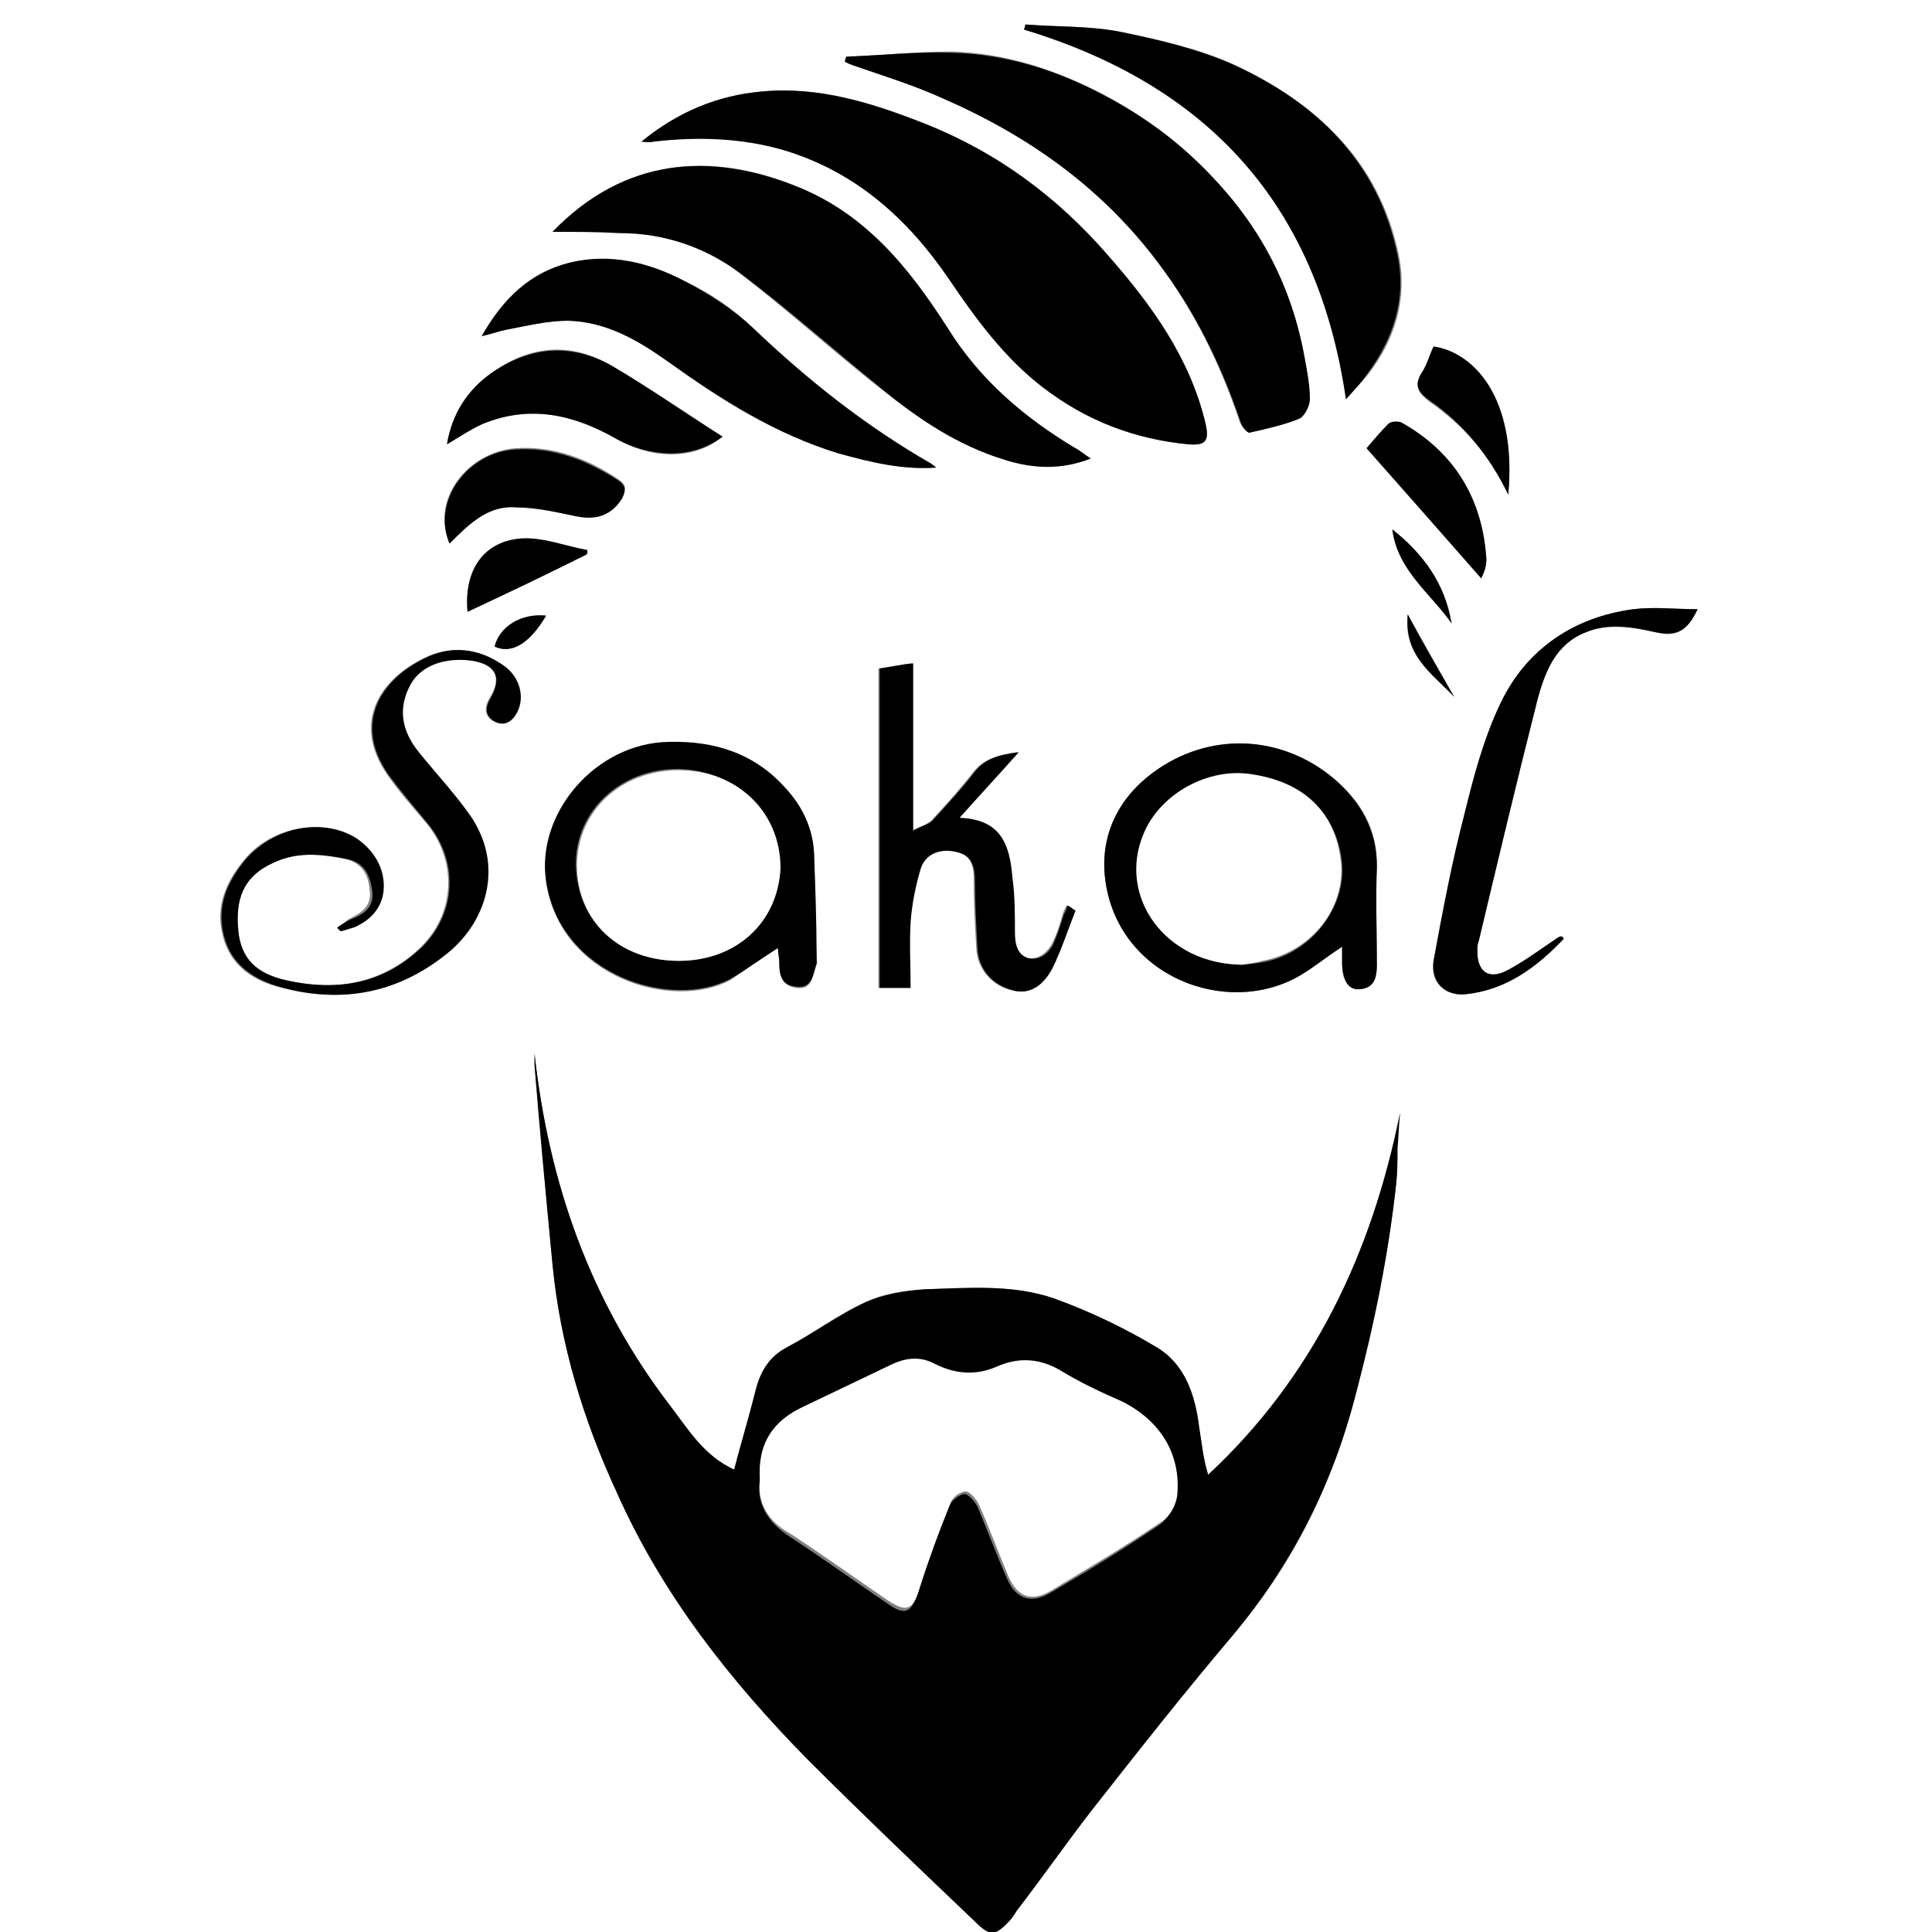 <?xml version="1.0" encoding="utf-8"?>
<!-- Generator: Adobe Illustrator 22.1.0, SVG Export Plug-In . SVG Version: 6.00 Build 0)  -->
<svg version="1.1" id="Слой_1" xmlns="http://www.w3.org/2000/svg" xmlns:xlink="http://www.w3.org/1999/xlink" x="0px" y="0px"
	 viewBox="0 0 150 150" style="enable-background:new 0 0 150 150;" xml:space="preserve">
<rect x="0" y="0" width="150" height="150" fill="#808080" stroke="none"/>
<style type="text/css">
	.st0{fill:#FFFFFF;}
</style>
<g>
	<path class="st0" d="M-1.9,152.3c0-51.4,0-102.8,0-154.3c51.3,0,102.6,0,153.8,0c0,51.4,0,102.8,0,154.3
		C100.6,152.3,49.4,152.3-1.9,152.3z M41.5,81.8c0,0.3,0,0.6,0,0.9c0.5,5.2,0.9,10.4,1.4,15.5c0.6,6.2,2.4,12,5,17.7
		c3.6,7.9,8.8,14.6,14.8,20.7c4.2,4.2,8.5,8.3,12.8,12.4c1.4,1.4,1.7,1.4,3,0c0.2-0.2,0.3-0.4,0.4-0.6c2-2.6,3.8-5.3,5.9-7.9
		c3.6-4.5,7.1-9.1,10.8-13.4c4.8-5.6,7.9-11.9,9.7-19c1.4-5.3,2.5-10.7,3.1-16.2c0.1-0.9,0.1-1.8,0.1-2.8c0-0.9,0.1-1.8,0.2-2.7
		c-2.2,10.9-6.7,20.4-14.9,28.1c-0.4-1.3-0.5-2.5-0.7-3.7c-0.3-2.5-1.2-4.9-3.3-6.2c-2.5-1.5-5.3-2.8-8-3.8c-3.2-1.1-6.6-0.8-10-0.7
		c-1.6,0.1-3.2,0.3-4.6,1c-2.1,0.9-4,2.4-6.1,3.5c-1.5,0.8-2.2,2.1-2.5,3.6c-0.5,1.9-1,3.9-1.6,5.9c-2.4-1.1-3.6-3.1-5-5
		C45.8,101,42.6,91.8,41.5,81.8z M49.8,11c0.3,0,0.6,0,0.9,0c3.5-0.5,6.9-0.4,10.3,0.7c5.5,1.7,9.5,5.3,12.7,10
		c2.1,3.1,4.3,6.1,7.3,8.4c3.3,2.5,7.1,4,11.3,4.4c1.3,0.1,1.6-0.2,1.3-1.6c-1.2-5.1-4.2-9.3-7.6-13.1c-3.9-4.5-8.7-7.9-14.2-10.2
		c-4-1.6-8.1-2.9-12.6-2.5C55.7,7.4,52.6,8.7,49.8,11z M42.9,18c1.8,0,3.4,0,5,0c3.5,0.1,6.8,1.1,9.5,3.2c3.8,2.9,7.3,6.1,11,9
		c2.9,2.3,5.9,4.3,9.4,5.4c2.2,0.7,4.4,0.8,6.7-0.1c-0.5-0.3-0.8-0.6-1.2-0.8c-4-2.4-7.4-5.3-9.9-9.3c-2.9-4.7-6.4-8.9-11.7-11
		C55.2,11.8,48.5,12.2,42.9,18z M65.7,4.4c0,0.1-0.1,0.2-0.1,0.4C65.8,4.9,66,5,66.2,5c2.3,0.8,4.6,1.5,6.8,2.5
		c6.7,2.9,12.5,7,16.9,12.9c2.8,3.7,4.8,7.8,6.3,12.2c0.1,0.4,0.5,0.9,0.7,0.9c1.3-0.3,2.6-0.6,3.9-1.1c0.4-0.2,0.8-1,0.8-1.5
		c0-1.1-0.2-2.1-0.4-3.2c-1-5.5-3.5-10.2-7.4-14.3c-2.3-2.4-5-4.4-8-6c-3.8-2-7.8-3.3-12-3.4C71.2,4,68.4,4.3,65.7,4.4z M104.5,31
		c0.7-0.8,1.2-1.3,1.7-1.9c2.1-2.7,3.1-5.9,2.4-9.3C107.1,12.5,102.2,8,95.8,5c-2.7-1.2-5.7-1.9-8.6-2.5c-2.4-0.5-5-0.4-7.5-0.6
		c0,0.1-0.1,0.2-0.1,0.4C93.8,6.6,102.3,15.9,104.5,31z M72.7,36.3c-0.1-0.1-0.2-0.2-0.4-0.3c-5-2.9-9.6-6.5-13.8-10.5
		c-1.5-1.5-3.3-2.7-5.2-3.6c-2.8-1.4-5.9-2.2-9.1-1.5c-3,0.7-5.1,2.7-6.8,5.7c0.8-0.3,1.3-0.5,1.9-0.5c1.6-0.3,3.2-0.7,4.8-0.7
		c3,0,5.4,1.5,7.8,3.2c4.1,3,8.3,5.6,13.2,7.1C67.5,35.8,70,36.5,72.7,36.3z M60.4,73.6c0,0.5,0.1,0.8,0.1,1.1c0,0.9,0.1,1.8,1.3,2
		c1.3,0.2,1.3-1,1.6-1.8c0.1-0.2,0-0.4,0-0.6c-0.1-2.7-0.1-5.3-0.2-8c-0.1-1.9-0.9-3.6-2.2-5c-2.4-2.8-5.5-3.7-9.1-3.6
		c-5.7,0.1-10.2,5.6-9.5,10.8c1.1,7.4,9.8,10,14.3,7.6C57.9,75.3,59.1,74.4,60.4,73.6z M104.2,73.5c0,0.6,0,1,0,1.4
		c0,1.3,0.5,1.9,1.4,1.9c1.1-0.1,1.3-0.9,1.3-1.9c0-2.5-0.1-5,0-7.6c0.1-2.9-1.3-5.2-3.4-6.9c-4.1-3.4-9.7-3.6-14-0.4
		c-2.7,2-4.1,4.9-3.7,8.2c0.9,7.6,9.4,10.9,15.2,7.5C102,75.1,102.9,74.3,104.2,73.5z M83.5,70.7c-0.2-0.1-0.4-0.3-0.7-0.4
		c-0.1,0.2-0.2,0.4-0.3,0.7c-0.2,0.7-0.4,1.4-0.7,2c-0.4,0.9-1.1,1.5-2,1.4c-1-0.2-1.1-1-1.1-2c0-1.4-0.1-2.9-0.2-4.3
		c-0.3-2.3-0.8-4.5-4.1-4.6c1.6-1.8,3-3.3,4.6-5.1c-1.5,0.2-2.6,0.5-3.4,1.5c-1,1.3-2.1,2.5-3.2,3.7c-0.3,0.4-0.9,0.5-1.6,0.9
		c0-4.6,0-8.8,0-13c-0.9,0.1-1.8,0.3-2.6,0.4c0,8.3,0,16.6,0,24.8c0.8,0,1.6,0,2.4,0c0-1.7-0.1-3.4,0-5.1c0.1-1.4,0.3-2.8,0.8-4.2
		c0.4-1.2,1.7-1.6,3-1.2c1.1,0.3,1.2,1.2,1.2,2.2c0,1.8,0.1,3.5,0.2,5.3c0.1,1.6,1.3,2.9,2.8,3.2c1.1,0.3,2.2-0.2,3-1.7
		C82.4,73.8,82.9,72.2,83.5,70.7z M26.2,72c0.1,0.1,0.1,0.2,0.2,0.3c0.3-0.1,0.7-0.2,1-0.3c1.4-0.6,2.3-1.7,2.3-3.2
		c0-1.5-0.7-2.8-2.1-3.7c-2.5-1.6-6.4-1-8.6,1.6c-1.5,1.8-2.3,3.7-1.7,6c0.6,2.3,2.4,3.5,4.6,4c4.6,1.2,8.8,0.4,12.5-2.5
		c3.2-2.5,4.6-7,2-10.9c-1.2-1.7-2.6-3.2-3.9-4.8c-1.5-1.8-1.7-3.5-0.7-5.4c0.8-1.5,2.6-2.2,4.8-1.8c1.9,0.3,2.4,1.3,1.4,2.9
		c-0.4,0.7-0.4,1.4,0.3,1.8c0.7,0.4,1.3,0.1,1.7-0.6c0.7-1.3,0.3-2.9-1.1-3.8c-1.9-1.3-4-1.5-6-0.5c-3.5,1.7-5.6,5.1-2.8,9.1
		c0.9,1.3,1.9,2.4,2.9,3.6c2.5,2.9,2.4,7-0.3,9.7c-3,2.9-6.6,3.5-10.6,2.6c-2.2-0.5-3.5-1.6-3.7-3.9C18.2,70,18.7,68.1,21,67
		c1.9-0.9,3.9-0.7,5.8-0.3c1.3,0.3,1.8,1.2,1.9,2.4c0.2,1.3-0.7,1.8-1.7,2.3C26.8,71.6,26.5,71.8,26.2,72z M121.4,72.9
		c-0.1-0.1-0.1-0.2-0.2-0.2c-0.1,0.1-0.3,0.1-0.4,0.2c-1.2,0.8-2.4,1.7-3.7,2.4c-1.6,0.9-2.5,0.3-2.4-1.5c0-0.2,0-0.5,0.1-0.7
		c1.5-6.3,3-12.6,4.6-18.9c0.5-2.1,1.4-4.2,3.7-5.1c1.8-0.7,3.7-0.4,5.5,0c1.5,0.4,2.4-0.1,3.2-1.8c-1.7,0-3.4-0.2-5,0
		c-4.7,0.7-8.3,3.1-10.3,7.3c-1.3,2.7-2,5.7-2.8,8.6c-0.9,3.8-1.7,7.6-2.4,11.4c-0.3,1.6,0.8,2.7,2.4,2.6
		C116.9,76.9,119.3,75.1,121.4,72.9z M34.7,34.5c1-0.6,1.9-1.2,2.8-1.6c3.7-1.5,7.1-0.7,10.4,1.2c2.4,1.4,5.8,1.8,8.2-0.2
		c-2.9-1.9-5.7-3.8-8.6-5.5c-3.2-1.9-6.4-1.6-9.4,0.6C36.3,30.3,35.1,32.1,34.7,34.5z M34.9,42.2c1.5-1.5,3-3,5.2-2.9
		c1.6,0,3.1,0.4,4.7,0.7c1.5,0.3,2.7-0.2,3.5-1.4c0.3-0.6,0.4-0.9-0.3-1.4c-2.4-1.6-5-2.6-8-2.4C36.3,35.1,33.4,38.8,34.9,42.2z
		 M106.1,34.8c3.1,3.5,6,6.8,8.9,10.1c0.3-0.6,0.4-1,0.4-1.5c-0.3-4.7-2.5-8.3-6.6-10.6c-0.3-0.1-0.8-0.1-1,0.1
		C107.2,33.5,106.7,34.1,106.1,34.8z M117.1,38.4c0.7-7.6-2.7-11.1-5.8-11.4c-0.3,0.7-0.5,1.4-0.9,2c-0.7,1-0.2,1.6,0.6,2.2
		C113.6,33,115.6,35.3,117.1,38.4z M36.3,47.5c3.2-1.5,6.2-3,9.2-4.4c0-0.1,0-0.2,0-0.3c-1.7-0.3-3.4-1-5.1-0.9
		C37.6,42.1,36,44.3,36.3,47.5z M108.1,41.1c0.4,3.2,3,4.9,4.6,7.3C112.1,45.4,110.5,43,108.1,41.1z M38.4,50.2
		c1.3,0.6,2.7-0.2,4-2.4C40.5,47.6,38.8,48.6,38.4,50.2z M112.9,54.1c-1.2-2.1-2.3-4.1-3.6-6.4C108.9,50.9,111.2,52.3,112.9,54.1z"
		/>
	<path d="M41.5,81.8c1.1,10,4.3,19.2,10.5,27.3c1.4,1.8,2.6,3.9,5,5c0.5-2,1.1-3.9,1.6-5.9c0.4-1.6,1-2.8,2.5-3.6
		c2.1-1.1,4-2.5,6.1-3.5c1.4-0.6,3.1-0.9,4.6-1c3.3-0.1,6.8-0.4,10,0.7c2.8,1,5.5,2.3,8,3.8c2.2,1.3,3,3.7,3.3,6.2
		c0.2,1.2,0.3,2.4,0.7,3.7c8.2-7.6,12.7-17.2,14.9-28.1c-0.1,0.9-0.1,1.8-0.2,2.7c0,0.9,0,1.8-0.1,2.8c-0.6,5.5-1.7,10.9-3.1,16.2
		c-1.8,7.1-5,13.4-9.7,19c-3.7,4.4-7.3,8.9-10.8,13.4c-2,2.6-3.9,5.3-5.9,7.9c-0.1,0.2-0.3,0.4-0.4,0.6c-1.3,1.4-1.6,1.4-3,0
		c-4.3-4.1-8.6-8.2-12.8-12.4c-6-6.1-11.3-12.8-14.8-20.7c-2.6-5.6-4.4-11.5-5-17.7c-0.5-5.2-1-10.4-1.4-15.5
		C41.5,82.4,41.5,82.1,41.5,81.8z M59,114.9c-0.3,1.8,0.6,3.3,2.3,4.4c2.6,1.7,5.1,3.5,7.6,5.2c1.4,1,1.9,0.7,2.4-1
		c0.7-2.2,1.5-4.4,2.4-6.6c0.2-0.4,0.8-0.9,1.2-0.9c0.3,0,0.8,0.6,1,1c0.8,1.9,1.5,3.8,2.3,5.6c0.7,1.6,1.9,1.9,3.3,1.1
		c2.9-1.7,5.7-3.4,8.5-5.3c0.6-0.4,1.2-1.4,1.3-2.1c0.3-3.3-1.3-5.9-4.3-7.3c-1.5-0.8-3.1-1.5-4.6-2.3c-1.7-1-3.3-1.2-5.1-0.4
		c-1.6,0.7-3.3,0.7-4.8-0.2c-1.1-0.6-2.2-0.6-3.3,0c-2.3,1.1-4.6,2.3-6.9,3.3C60,110.3,58.9,112.1,59,114.9z"/>
	<path d="M49.8,11c2.8-2.3,5.9-3.6,9.4-3.9c4.4-0.4,8.5,0.9,12.6,2.5c5.6,2.2,10.3,5.7,14.2,10.2c3.4,3.9,6.4,8,7.6,13.1
		c0.3,1.3,0,1.7-1.3,1.6c-4.2-0.4-7.9-1.8-11.3-4.4c-3-2.3-5.2-5.3-7.3-8.4c-3.2-4.7-7.2-8.3-12.7-10c-3.4-1-6.8-1.1-10.3-0.7
		C50.4,11.1,50.1,11,49.8,11z"/>
	<path d="M42.9,18c5.6-5.8,12.3-6.2,19-3.5c5.3,2.1,8.7,6.3,11.7,11c2.5,4,5.9,6.9,9.9,9.3c0.4,0.2,0.7,0.5,1.2,0.8
		c-2.3,0.9-4.5,0.8-6.7,0.1c-3.6-1.1-6.6-3.1-9.4-5.4c-3.7-3-7.3-6.2-11-9c-2.8-2.1-6-3.2-9.5-3.2C46.3,18,44.7,18,42.9,18z"/>
	<path d="M65.7,4.4c2.7-0.1,5.5-0.4,8.2-0.3c4.3,0.1,8.3,1.4,12,3.4c3,1.6,5.6,3.5,8,6c3.9,4,6.4,8.7,7.4,14.3
		c0.2,1.1,0.4,2.1,0.4,3.2c0,0.5-0.4,1.3-0.8,1.5c-1.2,0.5-2.6,0.8-3.9,1.1c-0.2,0-0.6-0.5-0.7-0.9c-1.5-4.4-3.5-8.5-6.3-12.2
		c-4.4-5.9-10.2-10-16.9-12.9c-2.2-1-4.5-1.7-6.8-2.5C66,5,65.8,4.9,65.6,4.8C65.6,4.6,65.7,4.5,65.7,4.4z"/>
	<path d="M104.5,31c-2.2-15.2-10.8-24.4-25-28.7c0-0.1,0.1-0.2,0.1-0.4c2.5,0.2,5.1,0.1,7.5,0.6c2.9,0.6,5.9,1.3,8.6,2.5
		c6.4,2.9,11.3,7.5,12.8,14.8c0.7,3.4-0.3,6.5-2.4,9.3C105.7,29.7,105.2,30.2,104.5,31z"/>
	<path d="M72.7,36.3c-2.6,0.2-5.1-0.4-7.6-1.1c-4.9-1.5-9.1-4.2-13.2-7.1c-2.4-1.7-4.8-3.1-7.8-3.2c-1.6,0-3.2,0.4-4.8,0.7
		c-0.5,0.1-1,0.3-1.9,0.5c1.7-3,3.8-4.9,6.8-5.7c3.2-0.8,6.3,0,9.1,1.5c1.9,1,3.7,2.2,5.2,3.6c4.2,4,8.7,7.6,13.8,10.5
		C72.4,36.1,72.5,36.2,72.7,36.3z"/>
	<path d="M60.4,73.6c-1.4,0.9-2.5,1.7-3.7,2.4c-4.5,2.4-13.2-0.2-14.3-7.6c-0.8-5.2,3.8-10.7,9.5-10.8c3.6-0.1,6.7,0.9,9.1,3.6
		c1.3,1.4,2.1,3.1,2.2,5c0.1,2.7,0.2,5.3,0.2,8c0,0.2,0,0.4,0,0.6c-0.3,0.8-0.3,2-1.6,1.8c-1.2-0.1-1.3-1-1.3-2
		C60.5,74.3,60.4,74,60.4,73.6z M52.7,74.6c4.5,0,7.8-3.1,7.8-7.3c0-4.3-3.3-7.5-7.9-7.6c-4.4,0-7.9,3.2-7.9,7.4
		C44.8,71.6,48.1,74.6,52.7,74.6z"/>
	<path d="M104.2,73.5c-1.2,0.8-2.2,1.6-3.2,2.2c-5.7,3.4-14.3,0.1-15.2-7.5c-0.4-3.3,1-6.2,3.7-8.2c4.3-3.2,9.9-3,14,0.4
		c2.1,1.8,3.4,4,3.4,6.9c-0.1,2.5,0,5,0,7.6c0,1-0.2,1.8-1.3,1.9c-0.9,0.1-1.3-0.6-1.4-1.9C104.2,74.5,104.2,74.1,104.2,73.5z
		 M96.5,74.9c0.3,0,0.9-0.1,1.6-0.2c3.7-0.7,6.4-4.2,6.1-7.7c-0.4-3.8-2.9-6.2-7-6.8c-3.3-0.5-7,1.5-8.3,4.6
		C86.7,69.6,90.5,74.8,96.5,74.9z"/>
	<path d="M83.5,70.7c-0.6,1.5-1.1,3.1-1.8,4.5c-0.8,1.5-1.9,2-3,1.7c-1.6-0.4-2.7-1.6-2.8-3.2c-0.1-1.7-0.2-3.5-0.2-5.3
		c0-1-0.2-1.9-1.2-2.2c-1.3-0.4-2.6,0-3,1.2c-0.4,1.3-0.7,2.8-0.8,4.2c-0.1,1.7,0,3.3,0,5.1c-0.8,0-1.5,0-2.4,0c0-8.3,0-16.5,0-24.8
		c0.8-0.1,1.6-0.3,2.6-0.4c0,4.3,0,8.4,0,13c0.7-0.4,1.3-0.5,1.6-0.9c1.1-1.2,2.2-2.4,3.2-3.7c0.8-1,1.9-1.3,3.4-1.5
		c-1.6,1.8-3,3.3-4.6,5.1c3.3,0.1,3.9,2.2,4.1,4.6c0.2,1.4,0.2,2.9,0.2,4.3c0,0.9,0.2,1.8,1.1,2c0.9,0.2,1.7-0.5,2-1.4
		c0.3-0.7,0.5-1.4,0.7-2c0.1-0.2,0.2-0.4,0.3-0.7C83.1,70.4,83.3,70.6,83.5,70.7z"/>
	<path d="M26.2,72c0.3-0.2,0.6-0.4,1-0.6c1-0.4,1.9-0.9,1.7-2.3c-0.2-1.2-0.6-2.1-1.9-2.4c-2-0.4-3.9-0.6-5.8,0.3
		c-2.4,1.1-2.9,2.9-2.7,5.2c0.2,2.3,1.5,3.4,3.7,3.9c4,0.9,7.6,0.3,10.6-2.6c2.7-2.7,2.8-6.8,0.3-9.7c-1-1.2-2-2.4-2.9-3.6
		c-2.8-4-0.7-7.4,2.8-9.1c2-1,4.1-0.8,6,0.5c1.4,0.9,1.8,2.6,1.1,3.8c-0.4,0.7-1,1-1.7,0.6c-0.7-0.4-0.8-1-0.3-1.8
		c0.9-1.6,0.4-2.6-1.4-2.9c-2.2-0.3-4,0.4-4.8,1.8c-1,1.8-0.8,3.6,0.7,5.4c1.3,1.6,2.7,3.1,3.9,4.8c2.7,3.9,1.3,8.4-2,10.9
		c-3.7,2.9-7.9,3.7-12.5,2.5c-2.2-0.6-4-1.7-4.6-4c-0.6-2.3,0.2-4.2,1.7-6c2.3-2.6,6.1-3.2,8.6-1.6c1.3,0.9,2.1,2.2,2.1,3.7
		c0,1.5-0.9,2.6-2.3,3.2c-0.3,0.1-0.7,0.2-1,0.3C26.3,72.2,26.2,72.1,26.2,72z"/>
	<path d="M121.4,72.9c-2.1,2.2-4.5,4-7.7,4.3c-1.6,0.1-2.6-1-2.4-2.6c0.7-3.8,1.4-7.6,2.4-11.4c0.7-2.9,1.5-5.9,2.8-8.6
		c2-4.2,5.7-6.7,10.3-7.3c1.6-0.2,3.3,0,5,0c-0.8,1.7-1.6,2.1-3.2,1.8c-1.8-0.4-3.7-0.8-5.5,0c-2.3,0.9-3.1,3-3.7,5.1
		c-1.6,6.3-3.1,12.6-4.6,18.9c-0.1,0.2-0.1,0.5-0.1,0.7c0,1.7,0.9,2.3,2.4,1.5c1.3-0.7,2.5-1.6,3.7-2.4c0.1-0.1,0.3-0.2,0.4-0.2
		C121.3,72.7,121.4,72.8,121.4,72.9z"/>
	<path d="M34.7,34.5c0.4-2.4,1.6-4.2,3.4-5.5c3-2.1,6.2-2.4,9.4-0.6c2.9,1.7,5.7,3.7,8.6,5.5c-2.5,1.9-5.8,1.5-8.2,0.2
		c-3.3-1.9-6.7-2.7-10.4-1.2C36.6,33.3,35.7,33.9,34.7,34.5z"/>
	<path d="M34.9,42.2c-1.4-3.4,1.5-7.1,5.1-7.3c2.9-0.2,5.5,0.8,8,2.4c0.6,0.4,0.6,0.8,0.3,1.4c-0.8,1.3-2,1.7-3.5,1.4
		c-1.5-0.3-3.1-0.7-4.7-0.7C37.9,39.2,36.4,40.7,34.9,42.2z"/>
	<path d="M106.1,34.8c0.6-0.7,1.1-1.3,1.7-1.9c0.2-0.2,0.8-0.2,1-0.1c4.1,2.3,6.3,5.9,6.6,10.6c0,0.5-0.1,0.9-0.4,1.5
		C112.1,41.6,109.2,38.3,106.1,34.8z"/>
	<path d="M117.1,38.4c-1.5-3.1-3.5-5.5-6.1-7.3c-0.8-0.6-1.3-1.1-0.6-2.2c0.4-0.6,0.6-1.4,0.9-2C114.3,27.3,117.8,30.8,117.1,38.4z"
		/>
	<path d="M36.3,47.5c-0.3-3.3,1.3-5.5,4.2-5.7c1.7-0.1,3.4,0.6,5.1,0.9c0,0.1,0,0.2,0,0.3C42.5,44.6,39.5,46,36.3,47.5z"/>
	<path d="M108.1,41.1c2.4,1.9,4.1,4.2,4.6,7.3C111.1,46.1,108.5,44.3,108.1,41.1z"/>
	<path d="M38.4,50.2c0.4-1.6,2.1-2.6,4-2.4C41.1,50,39.7,50.8,38.4,50.2z"/>
	<path d="M112.9,54.1c-1.7-1.8-3.9-3.2-3.6-6.4C110.5,50,111.7,52,112.9,54.1z"/>
	<path class="st0" d="M59,114.9c-0.2-2.8,1-4.6,3.4-5.7c2.3-1.1,4.6-2.2,6.9-3.3c1.1-0.5,2.2-0.6,3.3,0c1.6,0.8,3.2,0.9,4.8,0.2
		c1.8-0.8,3.5-0.6,5.1,0.4c1.5,0.9,3,1.6,4.6,2.3c3,1.5,4.6,4.1,4.3,7.3c-0.1,0.8-0.6,1.7-1.3,2.1c-2.8,1.9-5.7,3.6-8.5,5.3
		c-1.5,0.9-2.6,0.5-3.3-1.1c-0.8-1.9-1.5-3.8-2.3-5.6c-0.2-0.4-0.7-1-1-1c-0.5,0-1.1,0.5-1.2,0.9c-0.9,2.2-1.7,4.4-2.4,6.6
		c-0.5,1.7-1,1.9-2.4,1c-2.5-1.7-5-3.5-7.6-5.2C59.6,118.1,58.8,116.7,59,114.9z"/>
	<path class="st0" d="M52.7,74.6c-4.6,0-7.9-3.1-7.9-7.4c0-4.2,3.4-7.4,7.9-7.4c4.5,0,7.9,3.2,7.9,7.6
		C60.4,71.6,57.2,74.6,52.7,74.6z"/>
	<path class="st0" d="M96.5,74.9c-6,0-9.8-5.3-7.7-10.2c1.3-3.1,5-5.1,8.3-4.6c4.2,0.6,6.6,3,7,6.8c0.4,3.6-2.3,7-6.1,7.7
		C97.4,74.8,96.8,74.8,96.5,74.9z"/>
</g>
</svg>
